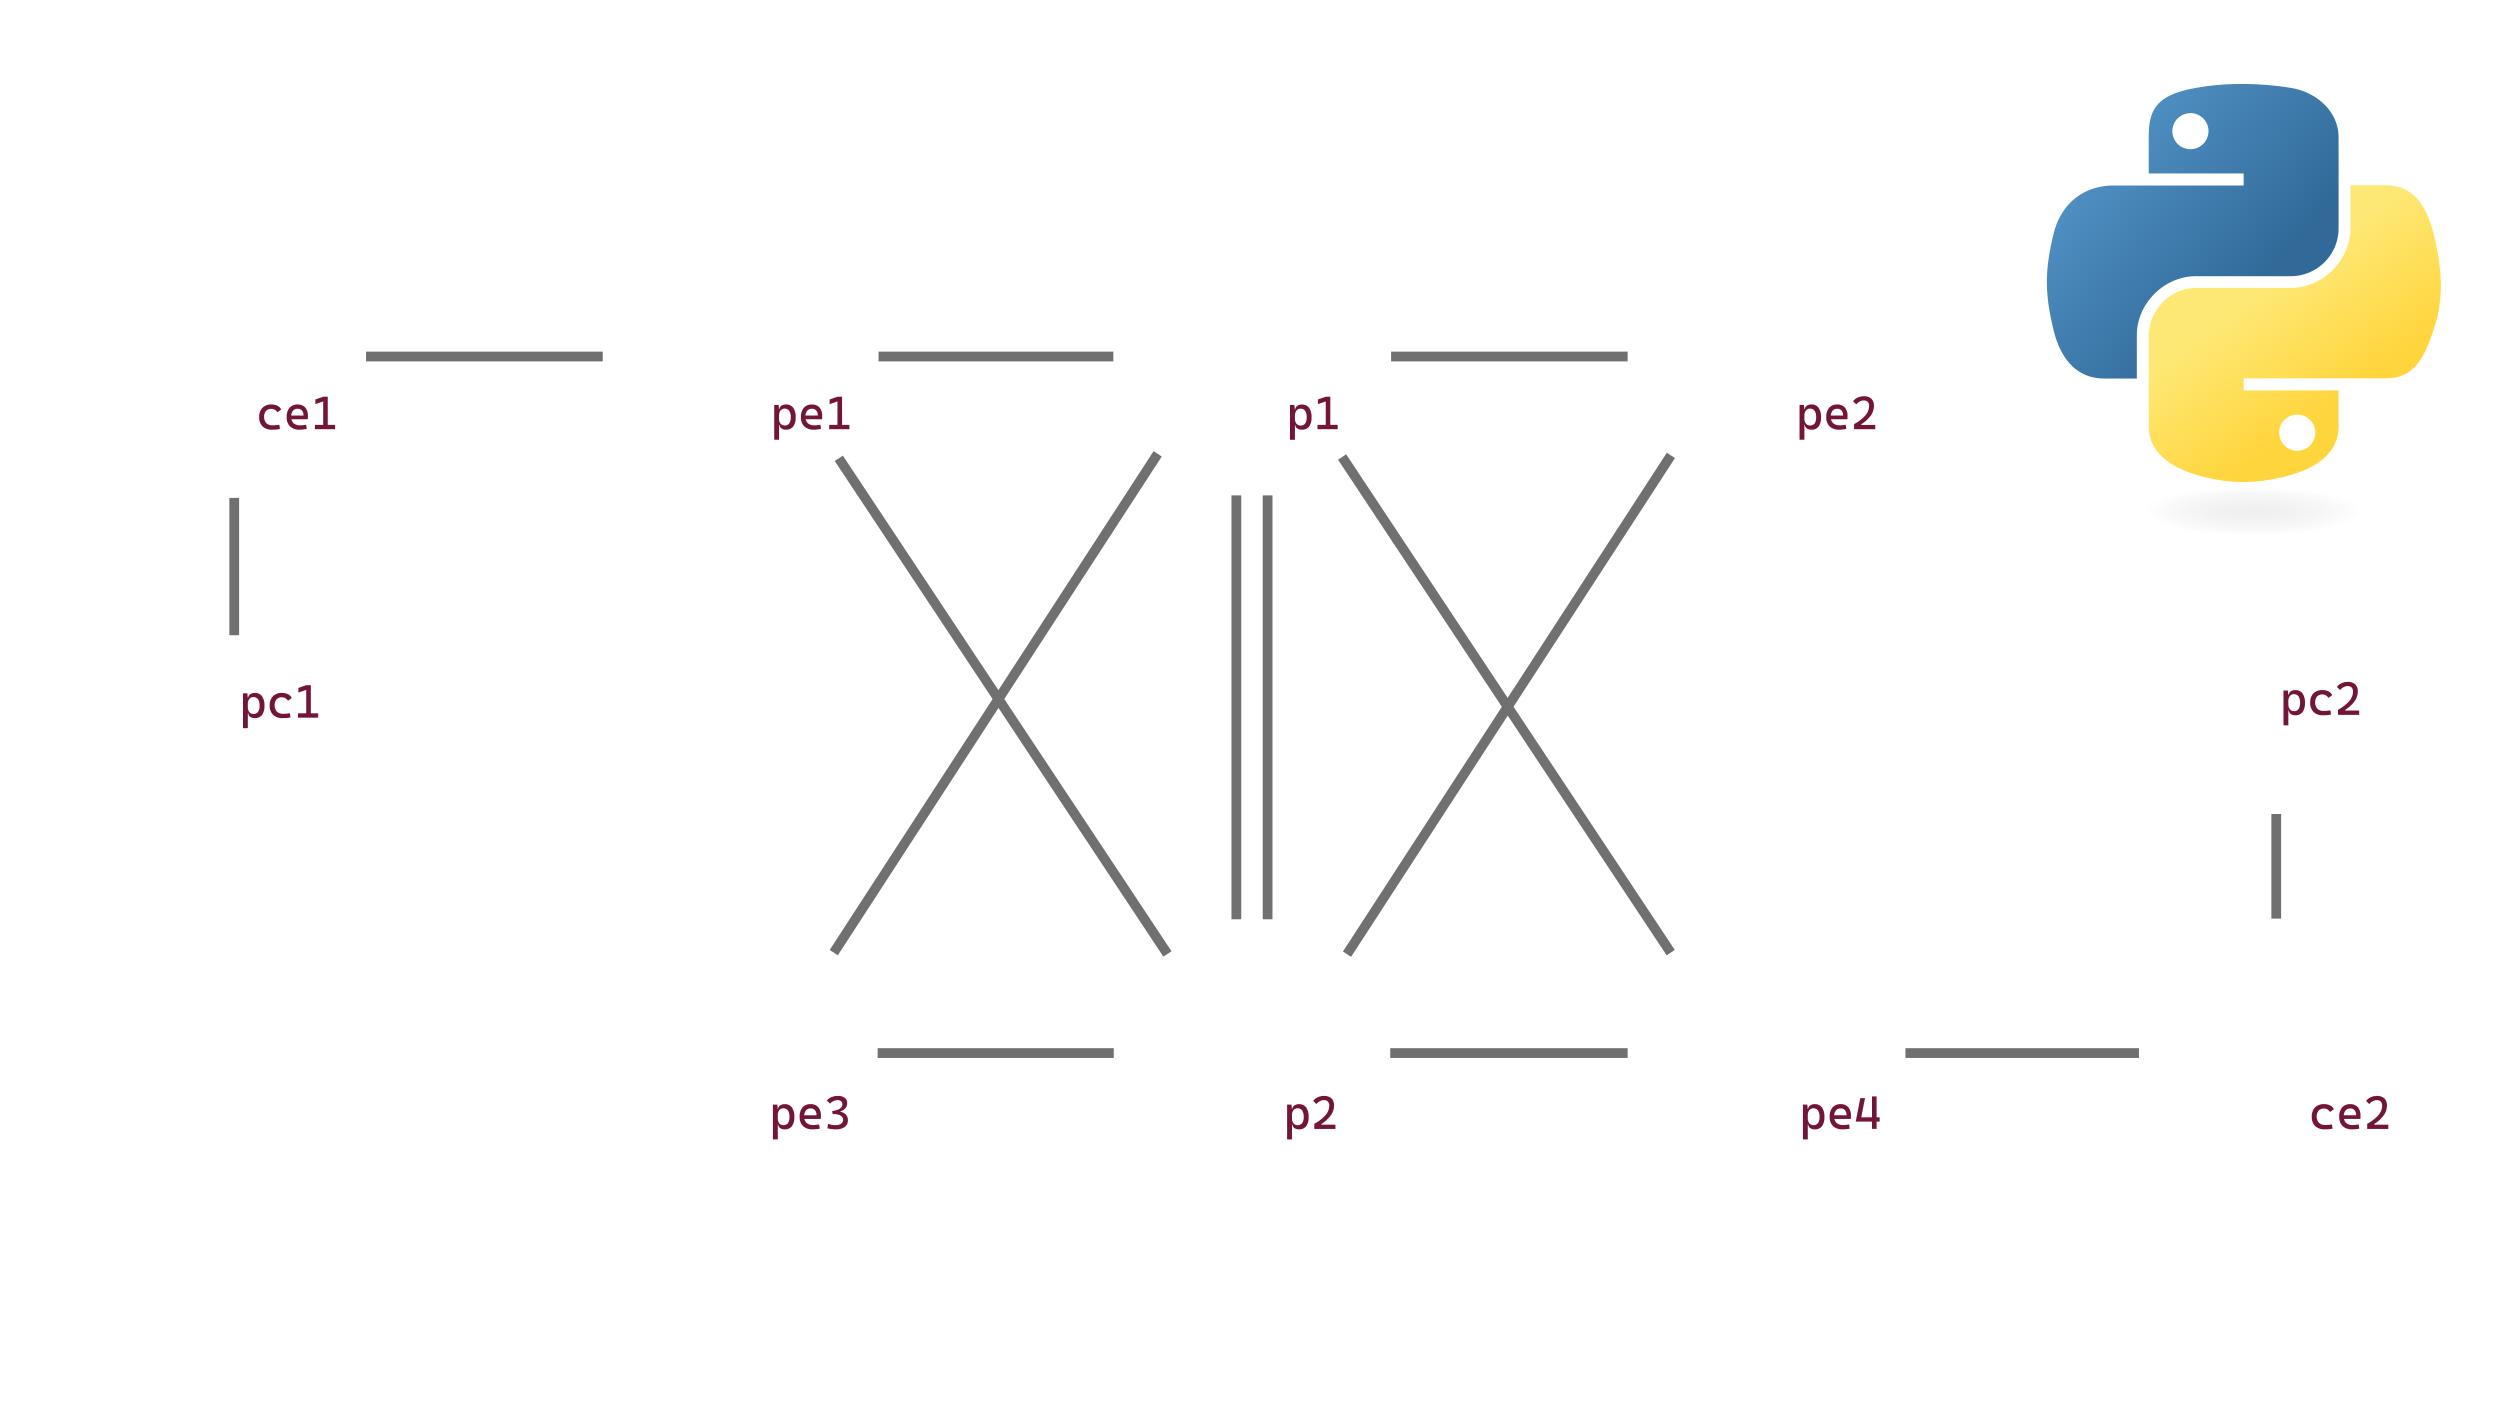 <svg xmlns="http://www.w3.org/2000/svg" xmlns:xlink="http://www.w3.org/1999/xlink" viewBox="0 0 1280 720"><defs><style>.cls-1,.cls-10,.cls-11,.cls-12,.cls-19,.cls-2,.cls-3,.cls-4,.cls-5,.cls-6,.cls-7,.cls-8,.cls-9{fill:none;}.cls-1,.cls-10,.cls-11,.cls-12,.cls-2,.cls-3,.cls-5,.cls-6,.cls-7,.cls-8,.cls-9{clip-rule:evenodd;}.cls-2{clip-path:url(#clip-path);}.cls-3{clip-path:url(#clip-path-2);}.cls-5{clip-path:url(#clip-path-3);}.cls-6{clip-path:url(#clip-path-4);}.cls-7{clip-path:url(#clip-path-5);}.cls-8{clip-path:url(#clip-path-6);}.cls-9{clip-path:url(#clip-path-7);}.cls-10{clip-path:url(#clip-path-8);}.cls-11{clip-path:url(#clip-path-9);}.cls-12{clip-path:url(#clip-path-10);}.cls-13{clip-path:url(#clip-path-11);}.cls-14{clip-path:url(#clip-path-12);}.cls-15{fill:#424242;}.cls-16{fill:#721538;}.cls-17{clip-path:url(#clip-path-13);}.cls-18{clip-path:url(#clip-path-14);}.cls-19{stroke:#707071;stroke-miterlimit:10;stroke-width:5px;}.cls-20{clip-path:url(#clip-path-15);}.cls-21{clip-path:url(#clip-path-16);}.cls-22{clip-path:url(#clip-path-17);}.cls-23{clip-path:url(#clip-path-18);}.cls-24{clip-path:url(#clip-path-19);}.cls-25{clip-path:url(#clip-path-20);}.cls-26{clip-path:url(#clip-path-21);}.cls-27{clip-path:url(#clip-path-22);}.cls-28{clip-path:url(#clip-path-23);}.cls-29{clip-path:url(#clip-path-24);}.cls-30{clip-path:url(#clip-path-25);}.cls-31{clip-path:url(#clip-path-26);}.cls-32{clip-path:url(#clip-path-27);}.cls-33{clip-path:url(#clip-path-28);}.cls-34{clip-path:url(#clip-path-29);}.cls-35{clip-path:url(#clip-path-30);}.cls-36{fill:url(#linear-gradient);}.cls-37{fill:url(#linear-gradient-2);}.cls-38{isolation:isolate;opacity:0.44;fill:url(#radial-gradient);}</style><clipPath id="clip-path"><polygon class="cls-1" points="69.57 418.33 170.28 418.33 170.28 320.78 69.57 320.78 69.57 418.33 69.57 418.33"/></clipPath><clipPath id="clip-path-2"><polygon class="cls-1" points="39.92 255.82 189.92 255.82 189.92 105.83 39.92 105.83 39.92 255.82 39.92 255.82"/></clipPath><clipPath id="clip-path-3"><polygon class="cls-1" points="565 255.82 715 255.82 715 105.83 565 105.83 565 255.82 565 255.82"/></clipPath><clipPath id="clip-path-4"><polygon class="cls-1" points="827.54 255.82 977.54 255.82 977.54 105.83 827.54 105.83 827.54 255.82 827.54 255.82"/></clipPath><clipPath id="clip-path-5"><polygon class="cls-1" points="565 614.17 715 614.17 715 464.18 565 464.18 565 614.17 565 614.17"/></clipPath><clipPath id="clip-path-6"><polygon class="cls-1" points="302.46 614.17 452.46 614.17 452.46 464.18 302.46 464.18 302.46 614.17 302.46 614.17"/></clipPath><clipPath id="clip-path-7"><polygon class="cls-1" points="827.54 614.17 977.54 614.17 977.54 464.18 827.54 464.18 827.54 614.17 827.54 614.17"/></clipPath><clipPath id="clip-path-8"><polygon class="cls-1" points="1090.08 614.17 1240.08 614.17 1240.08 464.18 1090.08 464.18 1090.08 614.17 1090.08 614.17"/></clipPath><clipPath id="clip-path-9"><polygon class="cls-1" points="1112.24 418.33 1212.95 418.33 1212.95 320.78 1112.24 320.78 1112.24 418.33 1112.24 418.33"/></clipPath><clipPath id="clip-path-10"><polygon class="cls-1" points="302.46 255.82 452.46 255.82 452.46 105.83 302.46 105.83 302.46 255.82 302.46 255.82"/></clipPath><clipPath id="clip-path-11"><polygon class="cls-2" points="69.57 320.78 170.28 320.78 170.28 418.33 69.57 418.33 69.57 320.78 69.57 320.78"/></clipPath><clipPath id="clip-path-12"><polygon class="cls-4" points="69.57 418.33 170.28 418.33 170.28 320.78 69.57 320.78 69.57 418.33 69.57 418.33"/></clipPath><clipPath id="clip-path-13"><polygon class="cls-11" points="1112.24 320.78 1212.95 320.78 1212.95 418.33 1112.24 418.33 1112.24 320.78 1112.24 320.78"/></clipPath><clipPath id="clip-path-14"><polygon class="cls-4" points="1112.24 418.33 1212.95 418.33 1212.95 320.78 1112.24 320.78 1112.24 418.33 1112.24 418.33"/></clipPath><clipPath id="clip-path-15"><polygon class="cls-12" points="302.46 105.83 452.46 105.83 452.46 255.82 302.46 255.82 302.46 105.83 302.46 105.83"/></clipPath><clipPath id="clip-path-16"><polygon class="cls-4" points="302.46 255.82 452.46 255.82 452.46 105.83 302.46 105.83 302.46 255.82 302.46 255.82"/></clipPath><clipPath id="clip-path-17"><polygon class="cls-3" points="39.92 105.83 189.92 105.83 189.92 255.82 39.92 255.82 39.92 105.83 39.92 105.83"/></clipPath><clipPath id="clip-path-18"><polygon class="cls-4" points="39.92 255.82 189.92 255.82 189.92 105.83 39.92 105.83 39.92 255.82 39.92 255.82"/></clipPath><clipPath id="clip-path-19"><polygon class="cls-5" points="565 105.83 715 105.83 715 255.82 565 255.82 565 105.83 565 105.83"/></clipPath><clipPath id="clip-path-20"><polygon class="cls-4" points="565 255.82 715 255.82 715 105.83 565 105.83 565 255.82 565 255.82"/></clipPath><clipPath id="clip-path-21"><polygon class="cls-6" points="827.54 105.83 977.54 105.83 977.54 255.82 827.54 255.82 827.54 105.83 827.54 105.83"/></clipPath><clipPath id="clip-path-22"><polygon class="cls-4" points="827.54 255.82 977.54 255.82 977.54 105.83 827.54 105.83 827.54 255.82 827.54 255.82"/></clipPath><clipPath id="clip-path-23"><polygon class="cls-7" points="565 464.18 715 464.18 715 614.17 565 614.17 565 464.18 565 464.18"/></clipPath><clipPath id="clip-path-24"><polygon class="cls-4" points="565 614.17 715 614.17 715 464.18 565 464.18 565 614.17 565 614.17"/></clipPath><clipPath id="clip-path-25"><polygon class="cls-8" points="302.46 464.18 452.46 464.18 452.46 614.17 302.46 614.17 302.46 464.18 302.46 464.18"/></clipPath><clipPath id="clip-path-26"><polygon class="cls-4" points="302.46 614.17 452.46 614.17 452.46 464.18 302.46 464.18 302.46 614.17 302.46 614.17"/></clipPath><clipPath id="clip-path-27"><polygon class="cls-9" points="827.54 464.18 977.54 464.18 977.54 614.17 827.54 614.17 827.54 464.18 827.54 464.18"/></clipPath><clipPath id="clip-path-28"><polygon class="cls-4" points="827.54 614.17 977.54 614.17 977.54 464.18 827.54 464.18 827.54 614.17 827.54 614.17"/></clipPath><clipPath id="clip-path-29"><polygon class="cls-10" points="1090.08 464.18 1240.08 464.18 1240.08 614.17 1090.08 614.17 1090.08 464.18 1090.08 464.18"/></clipPath><clipPath id="clip-path-30"><polygon class="cls-4" points="1090.08 614.17 1240.08 614.17 1240.08 464.18 1090.08 464.18 1090.08 614.17 1090.08 614.17"/></clipPath><linearGradient id="linear-gradient" x1="-1079.13" y1="-330.32" x2="-881.36" y2="-160.16" gradientTransform="translate(1650.11 236.46) scale(0.56 0.57)" gradientUnits="userSpaceOnUse"><stop offset="0" stop-color="#5c9fd3"/><stop offset="1" stop-color="#316a99"/></linearGradient><linearGradient id="linear-gradient-2" x1="-804.81" y1="-57.23" x2="-875.44" y2="-157.16" gradientTransform="translate(1650.11 236.46) scale(0.56 0.57)" gradientUnits="userSpaceOnUse"><stop offset="0" stop-color="#ffd53d"/><stop offset="1" stop-color="#fee875"/></linearGradient><radialGradient id="radial-gradient" cx="1784.79" cy="-899.22" r="52.7" gradientTransform="matrix(0, -0.24, 1.05, 0, 2097.66, 690.16)" gradientUnits="userSpaceOnUse"><stop offset="0" stop-color="#b9b9b9" stop-opacity="0.5"/><stop offset="1" stop-color="#7f8080" stop-opacity="0"/></radialGradient></defs><g id="primary"><g id="pcs"><g class="cls-13"><g class="cls-14"><path class="cls-15" d="M86.27,380H83.7a.95.95,0,0,1,0-1.89h2.57a.95.95,0,0,1,0,1.89Z"/><path class="cls-15" d="M94.5,380H91.91a.95.95,0,0,1,0-1.89H94.5a.95.95,0,0,1,0,1.89Z"/><path class="cls-15" d="M165.82,322.66H75.89a4.46,4.46,0,0,0-4.45,4.47v53.51a4.46,4.46,0,0,0,4.45,4.47h34.65v3.08H76.9a1.07,1.07,0,0,0-1.05,1.06v28a1.06,1.06,0,0,0,1.05,1.06h87.9a1.06,1.06,0,0,0,1-1.06v-28a1.06,1.06,0,0,0-1-1.06H131.2v-3.08h34.62a4.46,4.46,0,0,0,4.45-4.47V327.13a4.46,4.46,0,0,0-4.45-4.47Zm-2.07,93.53H78V390.33h85.8v25.86Zm-50.39-28v-3.08h15v3.08Zm54.09-7.55a1.64,1.64,0,0,1-1.63,1.64H75.89a1.64,1.64,0,0,1-1.64-1.64v-5.2h93.2v5.2Zm0-7.09H74.25V327.13a1.64,1.64,0,0,1,1.64-1.64h89.93a1.64,1.64,0,0,1,1.63,1.64Z"/><polygon class="cls-15" points="81.56 392.97 85.95 392.97 85.95 396.83 81.56 396.83 81.56 392.97 81.56 392.97"/><polygon class="cls-15" points="87.85 392.97 92.25 392.97 92.25 396.83 87.85 396.83 87.85 392.97 87.85 392.97"/><polygon class="cls-15" points="94.14 392.97 98.54 392.97 98.54 396.83 94.14 396.83 94.14 392.97 94.14 392.97"/><polygon class="cls-15" points="100.44 392.97 104.83 392.97 104.83 396.83 100.44 396.83 100.44 392.97 100.44 392.97"/><polygon class="cls-15" points="106.73 392.97 111.12 392.97 111.12 396.83 106.73 396.83 106.73 392.97 106.73 392.97"/><polygon class="cls-15" points="113.02 392.97 117.42 392.97 117.42 396.83 113.02 396.83 113.02 392.97 113.02 392.97"/><polygon class="cls-15" points="119.31 392.97 123.71 392.97 123.71 396.83 119.31 396.83 119.31 392.97 119.31 392.97"/><polygon class="cls-15" points="125.6 392.97 130 392.97 130 396.83 125.6 396.83 125.6 392.97 125.6 392.97"/><polygon class="cls-15" points="131.9 392.97 136.29 392.97 136.29 396.83 131.9 396.83 131.9 392.97 131.9 392.97"/><polygon class="cls-15" points="138.19 392.97 142.58 392.97 142.58 396.83 138.19 396.83 138.19 392.97 138.19 392.97"/><polygon class="cls-15" points="144.46 392.97 148.86 392.97 148.86 396.83 144.46 396.83 144.46 392.97 144.46 392.97"/><polygon class="cls-15" points="150.75 392.97 157.82 392.97 157.82 396.83 150.75 396.83 150.75 392.97 150.75 392.97"/><polygon class="cls-15" points="83.89 398.43 88.28 398.43 88.28 402.29 83.89 402.29 83.89 398.43 83.89 398.43"/><polygon class="cls-15" points="90.16 398.43 94.56 398.43 94.56 402.29 90.16 402.29 90.16 398.43 90.16 398.43"/><polygon class="cls-15" points="96.45 398.43 100.85 398.43 100.85 402.29 96.45 402.29 96.45 398.43 96.45 398.43"/><polygon class="cls-15" points="102.75 398.43 107.14 398.43 107.14 402.29 102.75 402.29 102.75 398.43 102.75 398.43"/><polygon class="cls-15" points="109.04 398.43 113.43 398.43 113.43 402.29 109.04 402.29 109.04 398.43 109.04 398.43"/><polygon class="cls-15" points="115.33 398.43 119.72 398.43 119.72 402.29 115.33 402.29 115.33 398.43 115.33 398.43"/><polygon class="cls-15" points="121.62 398.43 126.02 398.43 126.02 402.29 121.62 402.29 121.62 398.43 121.62 398.43"/><polygon class="cls-15" points="127.91 398.43 132.31 398.43 132.31 402.29 127.91 402.29 127.91 398.43 127.91 398.43"/><polygon class="cls-15" points="134.21 398.43 138.6 398.43 138.6 402.29 134.21 402.29 134.21 398.43 134.21 398.43"/><polygon class="cls-15" points="140.5 398.43 144.89 398.43 144.89 402.29 140.5 402.29 140.5 398.43 140.5 398.43"/><polygon class="cls-15" points="146.79 398.43 151.19 398.43 151.19 402.29 146.79 402.29 146.79 398.43 146.79 398.43"/><polygon class="cls-15" points="153.08 398.43 160.15 398.43 160.15 402.29 153.08 402.29 153.08 398.43 153.08 398.43"/><polygon class="cls-15" points="81.75 404.06 86.14 404.06 86.14 407.92 81.75 407.92 81.75 404.06 81.75 404.06"/><polygon class="cls-15" points="88.04 404.06 92.43 404.06 92.43 407.92 88.04 407.92 88.04 404.06 88.04 404.06"/><polygon class="cls-15" points="94.31 404.06 98.71 404.06 98.71 407.92 94.31 407.92 94.31 404.06 94.31 404.06"/><polygon class="cls-15" points="100.6 404.06 105 404.06 105 407.92 100.6 407.92 100.6 404.06 100.6 404.06"/><polygon class="cls-15" points="106.9 404.06 111.29 404.06 111.29 407.92 106.9 407.92 106.9 404.06 106.9 404.06"/><polygon class="cls-15" points="113.19 404.06 117.58 404.06 117.58 407.92 113.19 407.92 113.19 404.06 113.19 404.06"/><polygon class="cls-15" points="119.48 404.06 123.88 404.06 123.88 407.92 119.48 407.92 119.48 404.06 119.48 404.06"/><polygon class="cls-15" points="125.77 404.06 130.17 404.06 130.17 407.92 125.77 407.92 125.77 404.06 125.77 404.06"/><polygon class="cls-15" points="132.06 404.06 136.46 404.06 136.46 407.92 132.06 407.92 132.06 404.06 132.06 404.06"/><polygon class="cls-15" points="138.36 404.06 142.75 404.06 142.75 407.92 138.36 407.92 138.36 404.06 138.36 404.06"/><polygon class="cls-15" points="144.65 404.06 149.04 404.06 149.04 407.92 144.65 407.92 144.65 404.06 144.65 404.06"/><polygon class="cls-15" points="150.94 404.06 158 404.06 158 407.92 150.94 407.92 150.94 404.06 150.94 404.06"/><polygon class="cls-15" points="82.1 409.69 86.5 409.69 86.5 413.55 82.1 413.55 82.1 409.69 82.1 409.69"/><polygon class="cls-15" points="88.86 409.69 134.45 409.69 134.45 413.55 88.86 413.55 88.86 409.69 88.86 409.69"/><polygon class="cls-15" points="136.85 409.69 141.25 409.69 141.25 413.55 136.85 413.55 136.85 409.69 136.85 409.69"/><polygon class="cls-15" points="143.09 409.69 147.49 409.69 147.49 413.55 143.09 413.55 143.09 409.69 143.09 409.69"/></g></g><path class="cls-16" d="M124.41,372.84V355h2.25l.23,2.62v15.19Zm6-5.16a3.78,3.78,0,0,1-2.3-.65,2.45,2.45,0,0,1-1-1.83h-1.08l.84-3.54a4.75,4.75,0,0,0,.76,2.92,3,3,0,0,0,4.49-.07,5.32,5.32,0,0,0,.78-3.16,5.84,5.84,0,0,0-.78-3.32,2.9,2.9,0,0,0-4.49-.13,4.71,4.71,0,0,0-.76,2.92l-.84-3.54h1a2.62,2.62,0,0,1,1.06-1.83,3.87,3.87,0,0,1,2.35-.66,4.34,4.34,0,0,1,3.7,1.67,8,8,0,0,1,1.26,4.89,7.56,7.56,0,0,1-1.26,4.73A4.4,4.4,0,0,1,130.42,367.68Z"/><path class="cls-16" d="M144.73,367.68a6.77,6.77,0,0,1-4.91-1.67,6.37,6.37,0,0,1-1.73-4.8,6.51,6.51,0,0,1,1.64-4.73,6.19,6.19,0,0,1,4.67-1.69,6.64,6.64,0,0,1,3.11.68,4,4,0,0,1,1.85,1.9l-1.91,1.44a3.79,3.79,0,0,0-1.35-1.32,3.6,3.6,0,0,0-1.79-.47,3.48,3.48,0,0,0-2.73,1.06,5.14,5.14,0,0,0,.17,6.26,4.48,4.48,0,0,0,3.26,1.12,16.56,16.56,0,0,0,1.73-.09c.58-.05,1.14-.12,1.69-.22l.28,2.18a12.76,12.76,0,0,1-2,.28C146,367.66,145.38,367.68,144.73,367.68Z"/><path class="cls-16" d="M152.56,367.45v-2.23H157v2.23Zm.23-12.87v-2.37l4-1.4v2.41Zm4,12.87V350.81h2.35v16.64Zm2.11,0v-2.23h4v2.23Z"/><g class="cls-17"><g class="cls-18"><path class="cls-15" d="M1128.94,380h-2.57a.95.95,0,0,1,0-1.89h2.57a.95.95,0,0,1,0,1.89Z"/><path class="cls-15" d="M1137.17,380h-2.6a.95.95,0,0,1,0-1.89h2.6a.95.95,0,0,1,0,1.89Z"/><path class="cls-15" d="M1208.48,322.66h-89.93a4.46,4.46,0,0,0-4.45,4.47v53.51a4.46,4.46,0,0,0,4.45,4.47h34.66v3.08h-33.64a1.07,1.07,0,0,0-1,1.06v28a1.06,1.06,0,0,0,1,1.06h87.9a1.06,1.06,0,0,0,1-1.06v-28a1.07,1.07,0,0,0-1-1.06h-33.6v-3.08h34.61a4.47,4.47,0,0,0,4.46-4.47V327.13a4.47,4.47,0,0,0-4.46-4.47Zm-2.06,93.53h-85.8V390.33h85.8v25.86Zm-50.4-28v-3.08h15v3.08Zm54.1-7.55a1.64,1.64,0,0,1-1.64,1.64h-89.93a1.64,1.64,0,0,1-1.63-1.64v-5.2h93.2v5.2Zm0-7.09h-93.2V327.13a1.64,1.64,0,0,1,1.63-1.64h89.93a1.64,1.64,0,0,1,1.64,1.64Z"/><polygon class="cls-15" points="1124.23 392.97 1128.62 392.97 1128.62 396.83 1124.23 396.83 1124.23 392.97 1124.23 392.97"/><polygon class="cls-15" points="1130.52 392.97 1134.91 392.97 1134.91 396.83 1130.52 396.83 1130.52 392.97 1130.52 392.97"/><polygon class="cls-15" points="1136.81 392.97 1141.2 392.97 1141.2 396.83 1136.81 396.83 1136.81 392.97 1136.81 392.97"/><polygon class="cls-15" points="1143.1 392.97 1147.5 392.97 1147.5 396.83 1143.1 396.83 1143.1 392.97 1143.1 392.97"/><polygon class="cls-15" points="1149.39 392.97 1153.79 392.97 1153.79 396.83 1149.39 396.83 1149.39 392.97 1149.39 392.97"/><polygon class="cls-15" points="1155.69 392.97 1160.08 392.97 1160.08 396.83 1155.69 396.83 1155.69 392.97 1155.69 392.97"/><polygon class="cls-15" points="1161.98 392.97 1166.37 392.97 1166.37 396.83 1161.98 396.83 1161.98 392.97 1161.98 392.97"/><polygon class="cls-15" points="1168.27 392.97 1172.67 392.97 1172.67 396.83 1168.27 396.83 1168.27 392.97 1168.27 392.97"/><polygon class="cls-15" points="1174.56 392.97 1178.96 392.97 1178.96 396.83 1174.56 396.83 1174.56 392.97 1174.56 392.97"/><polygon class="cls-15" points="1180.86 392.97 1185.25 392.97 1185.25 396.83 1180.86 396.83 1180.86 392.97 1180.86 392.97"/><polygon class="cls-15" points="1187.13 392.97 1191.52 392.97 1191.52 396.83 1187.13 396.83 1187.13 392.97 1187.13 392.97"/><polygon class="cls-15" points="1193.42 392.97 1200.48 392.97 1200.48 396.83 1193.42 396.83 1193.42 392.97 1193.42 392.97"/><polygon class="cls-15" points="1126.56 398.43 1130.95 398.43 1130.95 402.29 1126.56 402.29 1126.56 398.43 1126.56 398.43"/><polygon class="cls-15" points="1132.83 398.43 1137.22 398.43 1137.22 402.29 1132.83 402.29 1132.83 398.43 1132.83 398.43"/><polygon class="cls-15" points="1139.12 398.43 1143.52 398.43 1143.52 402.29 1139.12 402.29 1139.12 398.43 1139.12 398.43"/><polygon class="cls-15" points="1145.41 398.43 1149.81 398.43 1149.81 402.29 1145.41 402.29 1145.41 398.43 1145.41 398.43"/><polygon class="cls-15" points="1151.7 398.43 1156.1 398.43 1156.1 402.29 1151.7 402.29 1151.7 398.43 1151.7 398.43"/><polygon class="cls-15" points="1158 398.43 1162.39 398.43 1162.39 402.29 1158 402.29 1158 398.43 1158 398.43"/><polygon class="cls-15" points="1164.29 398.43 1168.68 398.43 1168.68 402.29 1164.29 402.29 1164.29 398.43 1164.29 398.43"/><polygon class="cls-15" points="1170.58 398.43 1174.98 398.43 1174.98 402.29 1170.58 402.29 1170.58 398.43 1170.58 398.43"/><polygon class="cls-15" points="1176.87 398.43 1181.27 398.43 1181.27 402.29 1176.87 402.29 1176.87 398.43 1176.87 398.43"/><polygon class="cls-15" points="1183.16 398.43 1187.56 398.43 1187.56 402.29 1183.16 402.29 1183.16 398.43 1183.16 398.43"/><polygon class="cls-15" points="1189.46 398.43 1193.85 398.43 1193.85 402.29 1189.46 402.29 1189.46 398.43 1189.46 398.43"/><polygon class="cls-15" points="1195.75 398.43 1202.81 398.43 1202.81 402.29 1195.75 402.29 1195.75 398.43 1195.75 398.43"/><polygon class="cls-15" points="1124.41 404.06 1128.81 404.06 1128.81 407.92 1124.41 407.92 1124.41 404.06 1124.41 404.06"/><polygon class="cls-15" points="1130.71 404.06 1135.1 404.06 1135.1 407.92 1130.71 407.92 1130.71 404.06 1130.71 404.06"/><polygon class="cls-15" points="1136.98 404.06 1141.37 404.06 1141.37 407.92 1136.98 407.92 1136.98 404.06 1136.98 404.06"/><polygon class="cls-15" points="1143.27 404.06 1147.67 404.06 1147.67 407.92 1143.27 407.92 1143.27 404.06 1143.27 404.06"/><polygon class="cls-15" points="1149.56 404.06 1153.96 404.06 1153.96 407.92 1149.56 407.92 1149.56 404.06 1149.56 404.06"/><polygon class="cls-15" points="1155.86 404.06 1160.25 404.06 1160.25 407.92 1155.86 407.92 1155.86 404.06 1155.86 404.06"/><polygon class="cls-15" points="1162.15 404.06 1166.54 404.06 1166.54 407.92 1162.15 407.92 1162.15 404.06 1162.15 404.06"/><polygon class="cls-15" points="1168.44 404.06 1172.84 404.06 1172.84 407.92 1168.44 407.92 1168.44 404.06 1168.44 404.06"/><polygon class="cls-15" points="1174.73 404.06 1179.13 404.06 1179.13 407.92 1174.73 407.92 1174.73 404.06 1174.73 404.06"/><polygon class="cls-15" points="1181.02 404.06 1185.42 404.06 1185.42 407.92 1181.02 407.92 1181.02 404.06 1181.02 404.06"/><polygon class="cls-15" points="1187.32 404.06 1191.71 404.06 1191.71 407.92 1187.32 407.92 1187.32 404.06 1187.32 404.06"/><polygon class="cls-15" points="1193.61 404.06 1200.67 404.06 1200.67 407.92 1193.61 407.92 1193.61 404.06 1193.61 404.06"/><polygon class="cls-15" points="1124.77 409.69 1129.16 409.69 1129.16 413.55 1124.77 413.55 1124.77 409.69 1124.77 409.69"/><polygon class="cls-15" points="1131.53 409.69 1177.12 409.69 1177.12 413.55 1131.53 413.55 1131.53 409.69 1131.53 409.69"/><polygon class="cls-15" points="1179.52 409.69 1183.92 409.69 1183.92 413.55 1179.52 413.55 1179.52 409.69 1179.52 409.69"/><polygon class="cls-15" points="1185.76 409.69 1190.15 409.69 1190.15 413.55 1185.76 413.55 1185.76 409.69 1185.76 409.69"/></g></g><path class="cls-16" d="M1169.14,371.37V353.56h2.25l.24,2.63v15.18Zm6-5.15a3.72,3.72,0,0,1-2.3-.66,2.51,2.51,0,0,1-1-1.83h-1.08l.85-3.54a4.8,4.8,0,0,0,.75,2.92,2.62,2.62,0,0,0,2.22,1,2.65,2.65,0,0,0,2.28-1.07,5.38,5.38,0,0,0,.77-3.15,5.94,5.94,0,0,0-.77-3.33,2.6,2.6,0,0,0-2.28-1.12,2.64,2.64,0,0,0-2.22,1,4.82,4.82,0,0,0-.75,2.92l-.85-3.54h1a2.65,2.65,0,0,1,1.06-1.83,3.89,3.89,0,0,1,2.35-.65,4.35,4.35,0,0,1,3.71,1.66,8.1,8.1,0,0,1,1.25,4.9,7.59,7.59,0,0,1-1.25,4.72A4.43,4.43,0,0,1,1175.15,366.22Z"/><path class="cls-16" d="M1189.46,366.22a6.78,6.78,0,0,1-4.9-1.67,6.4,6.4,0,0,1-1.73-4.8,6.59,6.59,0,0,1,1.63-4.74,6.22,6.22,0,0,1,4.67-1.68,6.69,6.69,0,0,1,3.12.67,3.94,3.94,0,0,1,1.84,1.9l-1.91,1.45a3.74,3.74,0,0,0-1.35-1.33,3.88,3.88,0,0,0-4.52.59,5.18,5.18,0,0,0,.17,6.26,4.45,4.45,0,0,0,3.26,1.12c.58,0,1.16,0,1.74-.08s1.14-.13,1.69-.22l.28,2.18a14.23,14.23,0,0,1-2,.28C1190.78,366.19,1190.11,366.22,1189.46,366.22Z"/><path class="cls-16" d="M1197.08,366v-2.62a19.67,19.67,0,0,0,5.76-4.46,7.45,7.45,0,0,0,1.9-4.78,2.94,2.94,0,0,0-.7-2.14,2.86,2.86,0,0,0-2.13-.72,4.3,4.3,0,0,0-2,.55,5.71,5.71,0,0,0-1.77,1.47l-1.62-1.61a5.74,5.74,0,0,1,2.3-1.86,7.18,7.18,0,0,1,3.12-.7,5.48,5.48,0,0,1,3.94,1.25,5,5,0,0,1,1.31,3.76,8.5,8.5,0,0,1-1.6,4.86,17.4,17.4,0,0,1-4.87,4.47V366Zm.7,0V363.8h10.13V366Z"/></g><g id="hostnames"><path class="cls-16" d="M139.35,220a6.77,6.77,0,0,1-4.91-1.67,6.36,6.36,0,0,1-1.72-4.8,6.5,6.5,0,0,1,1.63-4.73A6.19,6.19,0,0,1,139,207.1a6.77,6.77,0,0,1,3.11.67,3.94,3.94,0,0,1,1.85,1.91l-1.91,1.44a3.71,3.71,0,0,0-1.35-1.32,3.88,3.88,0,0,0-4.52.59,5.14,5.14,0,0,0,.17,6.26,4.49,4.49,0,0,0,3.26,1.12,16.56,16.56,0,0,0,1.73-.09c.58-.05,1.14-.13,1.69-.22l.28,2.18a14.09,14.09,0,0,1-2,.28C140.66,220,140,220,139.35,220Z"/><path class="cls-16" d="M153.41,220a6.72,6.72,0,0,1-4.9-1.67,6.33,6.33,0,0,1-1.73-4.8,7,7,0,0,1,1.46-4.73,5.18,5.18,0,0,1,4.14-1.69,5,5,0,0,1,3.9,1.52,6.45,6.45,0,0,1,1.37,4.43,16,16,0,0,1-.07,1.6h-8.72v-1.9h6.54a3.73,3.73,0,0,0-.79-2.57,2.8,2.8,0,0,0-2.21-.9,3,3,0,0,0-2.45,1.08,4.73,4.73,0,0,0-.87,3,4.29,4.29,0,0,0,1.2,3.28,4.8,4.8,0,0,0,3.41,1.12,12.83,12.83,0,0,0,1.53-.09,14.07,14.07,0,0,0,1.52-.24l.3,2.18a16.47,16.47,0,0,1-2,.27Q154.11,220,153.41,220Z"/><path class="cls-16" d="M161.24,219.76v-2.23h4.45v2.23Zm.23-12.87v-2.37l4-1.4v2.41Zm4,12.87V203.12h2.34v16.64Zm2.11,0v-2.23h4v2.23Z"/><path class="cls-16" d="M396.4,225.15V207.33h2.25l.23,2.63v15.19Zm6-5.16a3.72,3.72,0,0,1-2.3-.66,2.41,2.41,0,0,1-1-1.82H398l.84-3.54a4.75,4.75,0,0,0,.76,2.92,3,3,0,0,0,4.49-.07,5.36,5.36,0,0,0,.78-3.16,5.85,5.85,0,0,0-.78-3.33,2.91,2.91,0,0,0-4.49-.12,4.7,4.7,0,0,0-.76,2.91l-.84-3.54h1a2.58,2.58,0,0,1,1.06-1.82,3.87,3.87,0,0,1,2.35-.66,4.36,4.36,0,0,1,3.7,1.66,8.05,8.05,0,0,1,1.26,4.9,7.56,7.56,0,0,1-1.26,4.73A4.4,4.4,0,0,1,402.41,220Z"/><path class="cls-16" d="M416.72,220a6.81,6.81,0,0,1-4.91-1.67,6.37,6.37,0,0,1-1.73-4.8,7,7,0,0,1,1.47-4.73,5.18,5.18,0,0,1,4.14-1.69,5,5,0,0,1,3.89,1.52,6.41,6.41,0,0,1,1.38,4.43,16,16,0,0,1-.07,1.6h-8.72v-1.9h6.54a3.73,3.73,0,0,0-.8-2.57,2.78,2.78,0,0,0-2.2-.9,3,3,0,0,0-2.46,1.08,4.73,4.73,0,0,0-.87,3,4.29,4.29,0,0,0,1.2,3.28,4.81,4.81,0,0,0,3.42,1.12,12.79,12.79,0,0,0,1.52-.09c.5-.05,1-.14,1.53-.24l.3,2.18a16.61,16.61,0,0,1-2,.27C417.73,220,417.19,220,416.72,220Z"/><path class="cls-16" d="M424.55,219.76v-2.23H429v2.23Zm.23-12.87v-2.37l4-1.4v2.41Zm4,12.87V203.12h2.35v16.64Zm2.11,0v-2.23h4v2.23Z"/><path class="cls-16" d="M660.46,225.15V207.33h2.25L663,210v15.19Zm6-5.16a3.73,3.73,0,0,1-2.31-.66,2.47,2.47,0,0,1-1-1.82H662.1L663,214a4.82,4.82,0,0,0,.75,2.92,3,3,0,0,0,4.5-.07,5.44,5.44,0,0,0,.77-3.16,5.94,5.94,0,0,0-.77-3.33,2.92,2.92,0,0,0-4.5-.12,4.77,4.77,0,0,0-.75,2.91l-.85-3.54h1a2.54,2.54,0,0,1,1.06-1.82,3.85,3.85,0,0,1,2.35-.66,4.37,4.37,0,0,1,3.7,1.66,8.12,8.12,0,0,1,1.25,4.9,7.62,7.62,0,0,1-1.25,4.73A4.41,4.41,0,0,1,666.48,220Z"/><path class="cls-16" d="M674.55,219.76v-2.23H679v2.23Zm.23-12.87v-2.37l4-1.4v2.41Zm4,12.87V203.12h2.34v16.64Zm2.11,0v-2.23h4v2.23Z"/><path class="cls-16" d="M921.37,225.15V207.34h2.25l.23,2.62v15.19Zm6-5.16a3.81,3.81,0,0,1-2.31-.65,2.51,2.51,0,0,1-1-1.83H923l.84-3.54a4.75,4.75,0,0,0,.76,2.92,3,3,0,0,0,4.49-.07,5.36,5.36,0,0,0,.77-3.16,5.82,5.82,0,0,0-.77-3.32,2.9,2.9,0,0,0-4.49-.13,4.7,4.7,0,0,0-.76,2.91l-.84-3.53h1a2.58,2.58,0,0,1,1.06-1.83,3.85,3.85,0,0,1,2.35-.66,4.35,4.35,0,0,1,3.7,1.67,8,8,0,0,1,1.25,4.89,7.56,7.56,0,0,1-1.25,4.73A4.41,4.41,0,0,1,927.38,220Z"/><path class="cls-16" d="M941.69,220a6.75,6.75,0,0,1-4.91-1.67,6.37,6.37,0,0,1-1.73-4.8,7,7,0,0,1,1.47-4.73,5.15,5.15,0,0,1,4.13-1.69,5,5,0,0,1,3.9,1.52,6.41,6.41,0,0,1,1.38,4.43c0,.57,0,1.11-.07,1.6h-8.72v-1.9h6.54a3.73,3.73,0,0,0-.8-2.57,2.78,2.78,0,0,0-2.2-.9,3,3,0,0,0-2.46,1.08,4.73,4.73,0,0,0-.87,3,4.29,4.29,0,0,0,1.2,3.28,4.81,4.81,0,0,0,3.42,1.12,12.79,12.79,0,0,0,1.52-.09,13.69,13.69,0,0,0,1.52-.24l.31,2.18a16.87,16.87,0,0,1-2,.27C942.69,220,942.15,220,941.69,220Z"/><path class="cls-16" d="M949.3,219.76v-2.63a19.66,19.66,0,0,0,5.76-4.45A7.49,7.49,0,0,0,957,207.9a3,3,0,0,0-.71-2.15,2.9,2.9,0,0,0-2.13-.71,4.19,4.19,0,0,0-2,.55,5.68,5.68,0,0,0-1.77,1.46l-1.62-1.6a5.66,5.66,0,0,1,2.3-1.86,7.19,7.19,0,0,1,3.12-.71,5.51,5.51,0,0,1,3.94,1.25,5,5,0,0,1,1.31,3.77,8.52,8.52,0,0,1-1.6,4.86,17.4,17.4,0,0,1-4.87,4.47v2.53Zm.71,0v-2.18h10.12v2.18Z"/><path class="cls-16" d="M395.73,583.38V565.56H398l.24,2.63v15.19Zm6-5.16a3.73,3.73,0,0,1-2.31-.66,2.47,2.47,0,0,1-1-1.82h-1.08l.85-3.54a4.82,4.82,0,0,0,.75,2.92,3,3,0,0,0,4.5-.08,5.38,5.38,0,0,0,.77-3.15,5.94,5.94,0,0,0-.77-3.33,2.92,2.92,0,0,0-4.5-.12,4.77,4.77,0,0,0-.75,2.91l-.85-3.54h1A2.54,2.54,0,0,1,399.4,566a3.85,3.85,0,0,1,2.35-.66,4.34,4.34,0,0,1,3.7,1.66,8.12,8.12,0,0,1,1.25,4.9,7.64,7.64,0,0,1-1.25,4.73A4.41,4.41,0,0,1,401.75,578.22Z"/><path class="cls-16" d="M416.05,578.22a6.78,6.78,0,0,1-4.9-1.67,6.37,6.37,0,0,1-1.73-4.8,7,7,0,0,1,1.47-4.73,5.15,5.15,0,0,1,4.13-1.69,5,5,0,0,1,3.9,1.52,6.41,6.41,0,0,1,1.38,4.43c0,.57,0,1.1-.07,1.6h-8.72V571h6.54a3.73,3.73,0,0,0-.8-2.57,2.79,2.79,0,0,0-2.2-.9,3,3,0,0,0-2.46,1.08,4.72,4.72,0,0,0-.87,3,4.3,4.3,0,0,0,1.2,3.29,4.81,4.81,0,0,0,3.42,1.12,12.79,12.79,0,0,0,1.52-.09c.5-.06,1-.14,1.52-.24l.31,2.18a16.87,16.87,0,0,1-2,.27Q416.76,578.22,416.05,578.22Z"/><path class="cls-16" d="M426.34,570.37l-.28-1.52a12.38,12.38,0,0,0,3-.73,4.18,4.18,0,0,0,1.7-1.17,2.38,2.38,0,0,0,.54-1.53,2,2,0,0,0-.66-1.58,2.81,2.81,0,0,0-1.89-.57,4.79,4.79,0,0,0-1.9.44,6.64,6.64,0,0,0-1.89,1.34l-1.62-1.61a6.52,6.52,0,0,1,2.5-1.77,8.64,8.64,0,0,1,3.17-.56,5.57,5.57,0,0,1,3.51,1,3.27,3.27,0,0,1,1.24,2.76,3.86,3.86,0,0,1-1,2.61A4.87,4.87,0,0,1,430.3,569v1.41Zm1.57,7.85a17.14,17.14,0,0,1-2.36-.15,12.31,12.31,0,0,1-1.9-.41l.29-2.24,1.61.42a9.62,9.62,0,0,0,2.27.22,4.85,4.85,0,0,0,2.84-.72,2.38,2.38,0,0,0,1-2,2.28,2.28,0,0,0-.58-1.59,3.54,3.54,0,0,0-1.68-1,9.05,9.05,0,0,0-2.68-.34h-.38l-.28-1.52,3.59.28a5.19,5.19,0,0,1,3.23,1.29,4,4,0,0,1,1.24,3.11A4.09,4.09,0,0,1,432.5,577,7.46,7.46,0,0,1,427.91,578.22Z"/><path class="cls-16" d="M659,583.38V565.56h2.25l.24,2.63v15.19Zm6-5.16a3.72,3.72,0,0,1-2.3-.66,2.47,2.47,0,0,1-1-1.82h-1.08l.85-3.54a4.82,4.82,0,0,0,.75,2.92,3,3,0,0,0,4.5-.08,5.38,5.38,0,0,0,.77-3.15,5.94,5.94,0,0,0-.77-3.33,2.92,2.92,0,0,0-4.5-.12,4.77,4.77,0,0,0-.75,2.91l-.85-3.54h1A2.61,2.61,0,0,1,662.7,566a3.87,3.87,0,0,1,2.35-.66,4.35,4.35,0,0,1,3.71,1.66,8.12,8.12,0,0,1,1.25,4.9,7.64,7.64,0,0,1-1.25,4.73A4.42,4.42,0,0,1,665.05,578.22Z"/><path class="cls-16" d="M672.92,578v-2.63a19.66,19.66,0,0,0,5.76-4.45,7.47,7.47,0,0,0,1.9-4.78,3,3,0,0,0-.7-2.15,2.91,2.91,0,0,0-2.14-.71,4.19,4.19,0,0,0-2,.55,5.91,5.91,0,0,0-1.77,1.46l-1.61-1.6a5.64,5.64,0,0,1,2.29-1.87,7.4,7.4,0,0,1,3.12-.7,5.51,5.51,0,0,1,3.94,1.25,5,5,0,0,1,1.31,3.77,8.42,8.42,0,0,1-1.6,4.85,17.14,17.14,0,0,1-4.87,4.48V578Zm.7,0v-2.18h10.12V578Z"/><path class="cls-16" d="M923.11,583.38V565.56h2.25l.23,2.63v15.19Zm6-5.16a3.72,3.72,0,0,1-2.3-.66,2.41,2.41,0,0,1-1-1.82h-1.08l.84-3.54a4.75,4.75,0,0,0,.76,2.92,3,3,0,0,0,4.49-.08,5.3,5.3,0,0,0,.78-3.15,5.85,5.85,0,0,0-.78-3.33,2.91,2.91,0,0,0-4.49-.12,4.7,4.7,0,0,0-.76,2.91l-.84-3.54h1a2.58,2.58,0,0,1,1.06-1.82,3.87,3.87,0,0,1,2.35-.66,4.33,4.33,0,0,1,3.7,1.66,8.05,8.05,0,0,1,1.26,4.9,7.58,7.58,0,0,1-1.26,4.73A4.4,4.4,0,0,1,929.12,578.22Z"/><path class="cls-16" d="M943.43,578.22a6.81,6.81,0,0,1-4.91-1.67,6.37,6.37,0,0,1-1.73-4.8,7,7,0,0,1,1.47-4.73,5.18,5.18,0,0,1,4.14-1.69,5,5,0,0,1,3.89,1.52,6.41,6.41,0,0,1,1.38,4.43c0,.57,0,1.1-.07,1.6h-8.72V571h6.54a3.73,3.73,0,0,0-.8-2.57,2.78,2.78,0,0,0-2.2-.9,3,3,0,0,0-2.46,1.08,4.72,4.72,0,0,0-.87,3,4.3,4.3,0,0,0,1.2,3.29,4.81,4.81,0,0,0,3.42,1.12,12.79,12.79,0,0,0,1.52-.09q.75-.09,1.53-.24l.3,2.18a16.61,16.61,0,0,1-2,.27C944.44,578.2,943.9,578.22,943.43,578.22Z"/><path class="cls-16" d="M950.13,574.26l2.34-12h2.42l-2.37,12Zm0,0,1.64-2.18h6.92v2.18Zm8.32,3.73V561.35h2.37V578Zm2.13-3.73v-2.18h1.81v2.18Z"/><path class="cls-16" d="M1190.27,578.22a6.79,6.79,0,0,1-4.91-1.67,6.37,6.37,0,0,1-1.73-4.8,6.51,6.51,0,0,1,1.64-4.73,6.19,6.19,0,0,1,4.67-1.69,6.64,6.64,0,0,1,3.11.67,4,4,0,0,1,1.85,1.91l-1.91,1.44a3.87,3.87,0,0,0-1.35-1.32,3.9,3.9,0,0,0-4.53.59,5.18,5.18,0,0,0,.17,6.26,4.51,4.51,0,0,0,3.27,1.11,16.69,16.69,0,0,0,1.73-.08c.58,0,1.14-.13,1.69-.22l.28,2.18a14,14,0,0,1-2,.28C1191.58,578.2,1190.92,578.22,1190.27,578.22Z"/><path class="cls-16" d="M1204.33,578.22a6.81,6.81,0,0,1-4.91-1.67,6.36,6.36,0,0,1-1.72-4.8,7,7,0,0,1,1.46-4.73,5.18,5.18,0,0,1,4.14-1.69,5,5,0,0,1,3.89,1.52,6.41,6.41,0,0,1,1.38,4.43c0,.57,0,1.1-.07,1.6h-8.72V571h6.54a3.68,3.68,0,0,0-.8-2.57,2.78,2.78,0,0,0-2.2-.9,3,3,0,0,0-2.45,1.08,4.67,4.67,0,0,0-.88,3,4.3,4.3,0,0,0,1.2,3.29,4.83,4.83,0,0,0,3.42,1.12,12.66,12.66,0,0,0,1.52-.09q.75-.09,1.53-.24l.3,2.18a16.47,16.47,0,0,1-2,.27Q1205,578.22,1204.33,578.22Z"/><path class="cls-16" d="M1212,578v-2.63a19.66,19.66,0,0,0,5.76-4.45,7.47,7.47,0,0,0,1.9-4.78,3,3,0,0,0-.7-2.15,2.91,2.91,0,0,0-2.14-.71,4.19,4.19,0,0,0-2,.55,5.91,5.91,0,0,0-1.77,1.46l-1.61-1.6a5.64,5.64,0,0,1,2.29-1.87,7.4,7.4,0,0,1,3.12-.7,5.51,5.51,0,0,1,3.94,1.25,5,5,0,0,1,1.31,3.77,8.42,8.42,0,0,1-1.6,4.85,17.14,17.14,0,0,1-4.87,4.48V578Zm.7,0v-2.18h10.12V578Z"/></g><g id="lines"><line class="cls-19" x1="119.93" y1="254.93" x2="119.93" y2="325.22"/><line class="cls-19" x1="1165.44" y1="416.78" x2="1165.44" y2="470.33"/><line class="cls-19" x1="187.42" y1="182.53" x2="308.6" y2="182.53"/><line class="cls-19" x1="449.81" y1="182.53" x2="570.03" y2="182.53"/><line class="cls-19" x1="712.25" y1="182.53" x2="833.36" y2="182.53"/><line class="cls-19" x1="449.36" y1="539.17" x2="570.25" y2="539.17"/><line class="cls-19" x1="711.81" y1="539.17" x2="833.36" y2="539.17"/><line class="cls-19" x1="975.58" y1="539.17" x2="1095.14" y2="539.17"/><line class="cls-19" x1="649.01" y1="253.64" x2="649.01" y2="470.67"/><line class="cls-19" x1="633.01" y1="253.64" x2="633.01" y2="470.67"/><line class="cls-19" x1="429.46" y1="234.64" x2="597.73" y2="488.41"/><line class="cls-19" x1="687.14" y1="233.97" x2="855.41" y2="487.74"/><line class="cls-19" x1="689.67" y1="488.54" x2="855.5" y2="233.17"/><line class="cls-19" x1="426.89" y1="487.74" x2="592.72" y2="232.37"/></g><g id="routers"><g class="cls-20"><g class="cls-21"><path class="cls-15" d="M379.19,255.79a73.26,73.26,0,1,1,73.28-73.26,73.27,73.27,0,0,1-73.28,73.26Zm0-141.3a68.08,68.08,0,1,0,68.1,68.08v0a68.17,68.17,0,0,0-68.1-68Z"/><path class="cls-15" d="M359.57,136.32h5.11V170H324a2.59,2.59,0,0,0,0,5.18H369.9V136.32h5.15l-7.74-13.43-7.74,13.43Z"/><path class="cls-15" d="M425.56,180.32,439,172.55l-13.41-7.74V170H391.87V126.37a2.59,2.59,0,0,0-5.18,0v48.77h38.87v5.18Z"/><path class="cls-15" d="M333.9,184.64l-13.41,7.77,13.41,7.74V195h33.69v43.35a2.59,2.59,0,1,0,5.18,0V190H333.9v-5.35Z"/><path class="cls-15" d="M435.48,189.82H386.73v38.61h-5.19l7.78,13.4,7.74-13.4h-5.15V195h43.57a2.59,2.59,0,0,0,0-5.18Z"/></g></g><g class="cls-22"><g class="cls-23"><path class="cls-15" d="M116.65,255.79a73.26,73.26,0,1,1,73.28-73.26,73.27,73.27,0,0,1-73.28,73.26Zm0-141.3a68.08,68.08,0,1,0,68.1,68.08v0a68.16,68.16,0,0,0-68.1-68Z"/><path class="cls-15" d="M97,136.32h5.11V170H61.44a2.59,2.59,0,0,0,0,5.18h45.92V136.32h5.15l-7.74-13.43L97,136.32Z"/><path class="cls-15" d="M163,180.32l13.41-7.77L163,164.81V170H129.33V126.37a2.59,2.59,0,0,0-5.18,0v48.77H163v5.18Z"/><path class="cls-15" d="M71.36,184.64,58,192.41l13.41,7.74V195h33.69v43.35a2.59,2.59,0,0,0,5.18,0V190H71.36v-5.35Z"/><path class="cls-15" d="M172.94,189.82H124.19v38.61H119l7.78,13.4,7.74-13.4h-5.15V195h43.57a2.59,2.59,0,1,0,0-5.18Z"/></g></g><g class="cls-24"><g class="cls-25"><path class="cls-15" d="M641.73,255.79A73.26,73.26,0,1,1,715,182.53a73.27,73.27,0,0,1-73.28,73.26Zm0-141.3a68.08,68.08,0,1,0,68.1,68.08v0a68.17,68.17,0,0,0-68.1-68Z"/><path class="cls-15" d="M622.11,136.32h5.11V170h-40.7a2.59,2.59,0,0,0,0,5.18h45.92V136.32h5.15l-7.74-13.43-7.74,13.43Z"/><path class="cls-15" d="M688.1,180.32l13.41-7.77-13.41-7.74V170H654.41V126.37a2.59,2.59,0,1,0-5.18,0v48.77H688.1v5.18Z"/><path class="cls-15" d="M596.44,184.64,583,192.41l13.41,7.74V195h33.69v43.35a2.59,2.59,0,0,0,5.18,0V190H596.44v-5.35Z"/><path class="cls-15" d="M698,189.82H649.27v38.61h-5.19l7.78,13.4,7.74-13.4h-5.15V195H698a2.59,2.59,0,1,0,0-5.18Z"/></g></g><g class="cls-26"><g class="cls-27"><path class="cls-15" d="M904.27,255.79a73.26,73.26,0,1,1,73.28-73.26,73.27,73.27,0,0,1-73.28,73.26Zm0-141.3a68.08,68.08,0,1,0,68.1,68.08v0a68.17,68.17,0,0,0-68.1-68Z"/><path class="cls-15" d="M884.65,136.32h5.11V170h-40.7a2.59,2.59,0,1,0,0,5.18H895V136.32h5.15l-7.74-13.43-7.74,13.43Z"/><path class="cls-15" d="M950.64,180.32l13.4-7.77-13.4-7.74V170H917V126.37a2.59,2.59,0,0,0-5.18,0v48.77h38.87v5.18Z"/><path class="cls-15" d="M859,184.64l-13.41,7.77L859,200.15V195h33.68v43.35a2.6,2.6,0,0,0,5.19,0V190H859v-5.35Z"/><path class="cls-15" d="M960.56,189.82H911.81v38.61h-5.19l7.78,13.4,7.74-13.4H917V195h43.57a2.59,2.59,0,1,0,0-5.18Z"/></g></g><g class="cls-28"><g class="cls-29"><path class="cls-15" d="M641.73,614.14A73.26,73.26,0,1,1,715,540.88a73.27,73.27,0,0,1-73.28,73.26Zm0-141.3a68.08,68.08,0,1,0,68.1,68.08v0a68.17,68.17,0,0,0-68.1-68Z"/><path class="cls-15" d="M622.11,494.67h5.11v33.64h-40.7a2.59,2.59,0,1,0,0,5.18h45.92V494.67h5.15l-7.74-13.43-7.74,13.43Z"/><path class="cls-15" d="M688.1,538.67l13.41-7.77-13.41-7.74v5.15H654.41V484.72a2.59,2.59,0,1,0-5.18,0v48.77H688.1v5.18Z"/><path class="cls-15" d="M596.44,543,583,550.76l13.41,7.74v-5.15h33.69V596.7a2.59,2.59,0,1,0,5.18,0V548.34H596.44V543Z"/><path class="cls-15" d="M698,548.17H649.27v38.61h-5.19l7.78,13.4,7.74-13.4h-5.15V553.35H698a2.59,2.59,0,0,0,0-5.18Z"/></g></g><g class="cls-30"><g class="cls-31"><path class="cls-15" d="M379.19,614.14a73.26,73.26,0,1,1,73.28-73.26,73.27,73.27,0,0,1-73.28,73.26Zm0-141.3a68.08,68.08,0,1,0,68.1,68.08v0a68.17,68.17,0,0,0-68.1-68Z"/><path class="cls-15" d="M359.57,494.67h5.11v33.64H324a2.59,2.59,0,1,0,0,5.18H369.9V494.67h5.15l-7.74-13.43-7.74,13.43Z"/><path class="cls-15" d="M425.56,538.67,439,530.9l-13.41-7.74v5.15H391.87V484.72a2.59,2.59,0,1,0-5.18,0v48.77h38.87v5.18Z"/><path class="cls-15" d="M333.9,543l-13.41,7.77,13.41,7.74v-5.15h33.69V596.7a2.59,2.59,0,1,0,5.18,0V548.34H333.9V543Z"/><path class="cls-15" d="M435.48,548.17H386.73v38.61h-5.19l7.78,13.4,7.74-13.4h-5.15V553.35h43.57a2.59,2.59,0,0,0,0-5.18Z"/></g></g><g class="cls-32"><g class="cls-33"><path class="cls-15" d="M904.27,614.14a73.26,73.26,0,1,1,73.28-73.26,73.27,73.27,0,0,1-73.28,73.26Zm0-141.3a68.08,68.08,0,1,0,68.1,68.08v0a68.17,68.17,0,0,0-68.1-68Z"/><path class="cls-15" d="M884.65,494.67h5.11v33.64h-40.7a2.59,2.59,0,1,0,0,5.18H895V494.67h5.15l-7.74-13.43-7.74,13.43Z"/><path class="cls-15" d="M950.64,538.67,964,530.9l-13.4-7.74v5.15H917V484.72a2.59,2.59,0,1,0-5.18,0v48.77h38.87v5.18Z"/><path class="cls-15" d="M859,543l-13.41,7.77L859,558.5v-5.15h33.68V596.7a2.6,2.6,0,0,0,5.19,0V548.34H859V543Z"/><path class="cls-15" d="M960.56,548.17H911.81v38.61h-5.19l7.78,13.4,7.74-13.4H917V553.35h43.57a2.59,2.59,0,0,0,0-5.18Z"/></g></g><g class="cls-34"><g class="cls-35"><path class="cls-15" d="M1166.81,614.14a73.26,73.26,0,1,1,73.28-73.26,73.27,73.27,0,0,1-73.28,73.26Zm0-141.3a68.08,68.08,0,1,0,68.1,68.08v0a68.17,68.17,0,0,0-68.1-68Z"/><path class="cls-15" d="M1147.19,494.67h5.11v33.64h-40.7a2.59,2.59,0,1,0,0,5.18h45.92V494.67h5.15l-7.74-13.43-7.74,13.43Z"/><path class="cls-15" d="M1213.18,538.67l13.4-7.77-13.4-7.74v5.15h-33.69V484.72a2.59,2.59,0,1,0-5.18,0v48.77h38.87v5.18Z"/><path class="cls-15" d="M1121.52,543l-13.41,7.77,13.41,7.74v-5.15h33.68V596.7a2.6,2.6,0,0,0,5.19,0V548.34h-38.87V543Z"/><path class="cls-15" d="M1223.09,548.17h-48.74v38.61h-5.19l7.78,13.4,7.74-13.4h-5.15V553.35h43.56a2.59,2.59,0,1,0,0-5.18Z"/></g></g></g><g id="Layer_7" data-name="Layer 7"><path id="path1948" class="cls-36" d="M1147.65,43a127.74,127.74,0,0,0-23.2,2c-20.6,3.6-24.3,11.2-24.3,25.3v18.5h48.6V95h-66.9c-14.1,0-26.5,8.5-30.4,24.7-4.5,18.5-4.7,30.1,0,49.4,3.5,14.4,11.7,24.7,25.9,24.7h16.7v-22.2c0-16.1,13.9-30.2,30.4-30.2h48.6a24.48,24.48,0,0,0,24.3-24.7V70.33c0-13.2-11.1-23.1-24.3-25.3A156.17,156.17,0,0,0,1147.65,43Zm-26.3,14.9a9.25,9.25,0,1,1-9.1,9.3A9.24,9.24,0,0,1,1121.35,57.93Z"/><path id="path1950" class="cls-37" d="M1203.45,95v21.6c0,16.7-14.2,30.8-30.4,30.8h-48.6c-13.3,0-24.3,11.4-24.3,24.7v46.3c0,13.2,11.5,20.9,24.3,24.7,15.4,4.5,30.2,5.3,48.6,0,12.2-3.5,24.3-10.7,24.3-24.7v-18.5h-48.6v-6.2h72.9c14.1,0,19.4-9.9,24.3-24.7,5.1-15.2,4.9-29.9,0-49.4-3.5-14.1-10.2-24.7-24.3-24.7h-18.2Zm-27.4,117.3a9.25,9.25,0,1,1-9.1,9.2A9.15,9.15,0,0,1,1176.05,212.33Z"/><path id="path1894" class="cls-38" d="M1214.45,262c0,7-29.2,12.6-65.2,12.6s-65.2-5.7-65.2-12.6,29.2-12.6,65.2-12.6S1214.45,255,1214.45,262Z"/></g></g></svg>